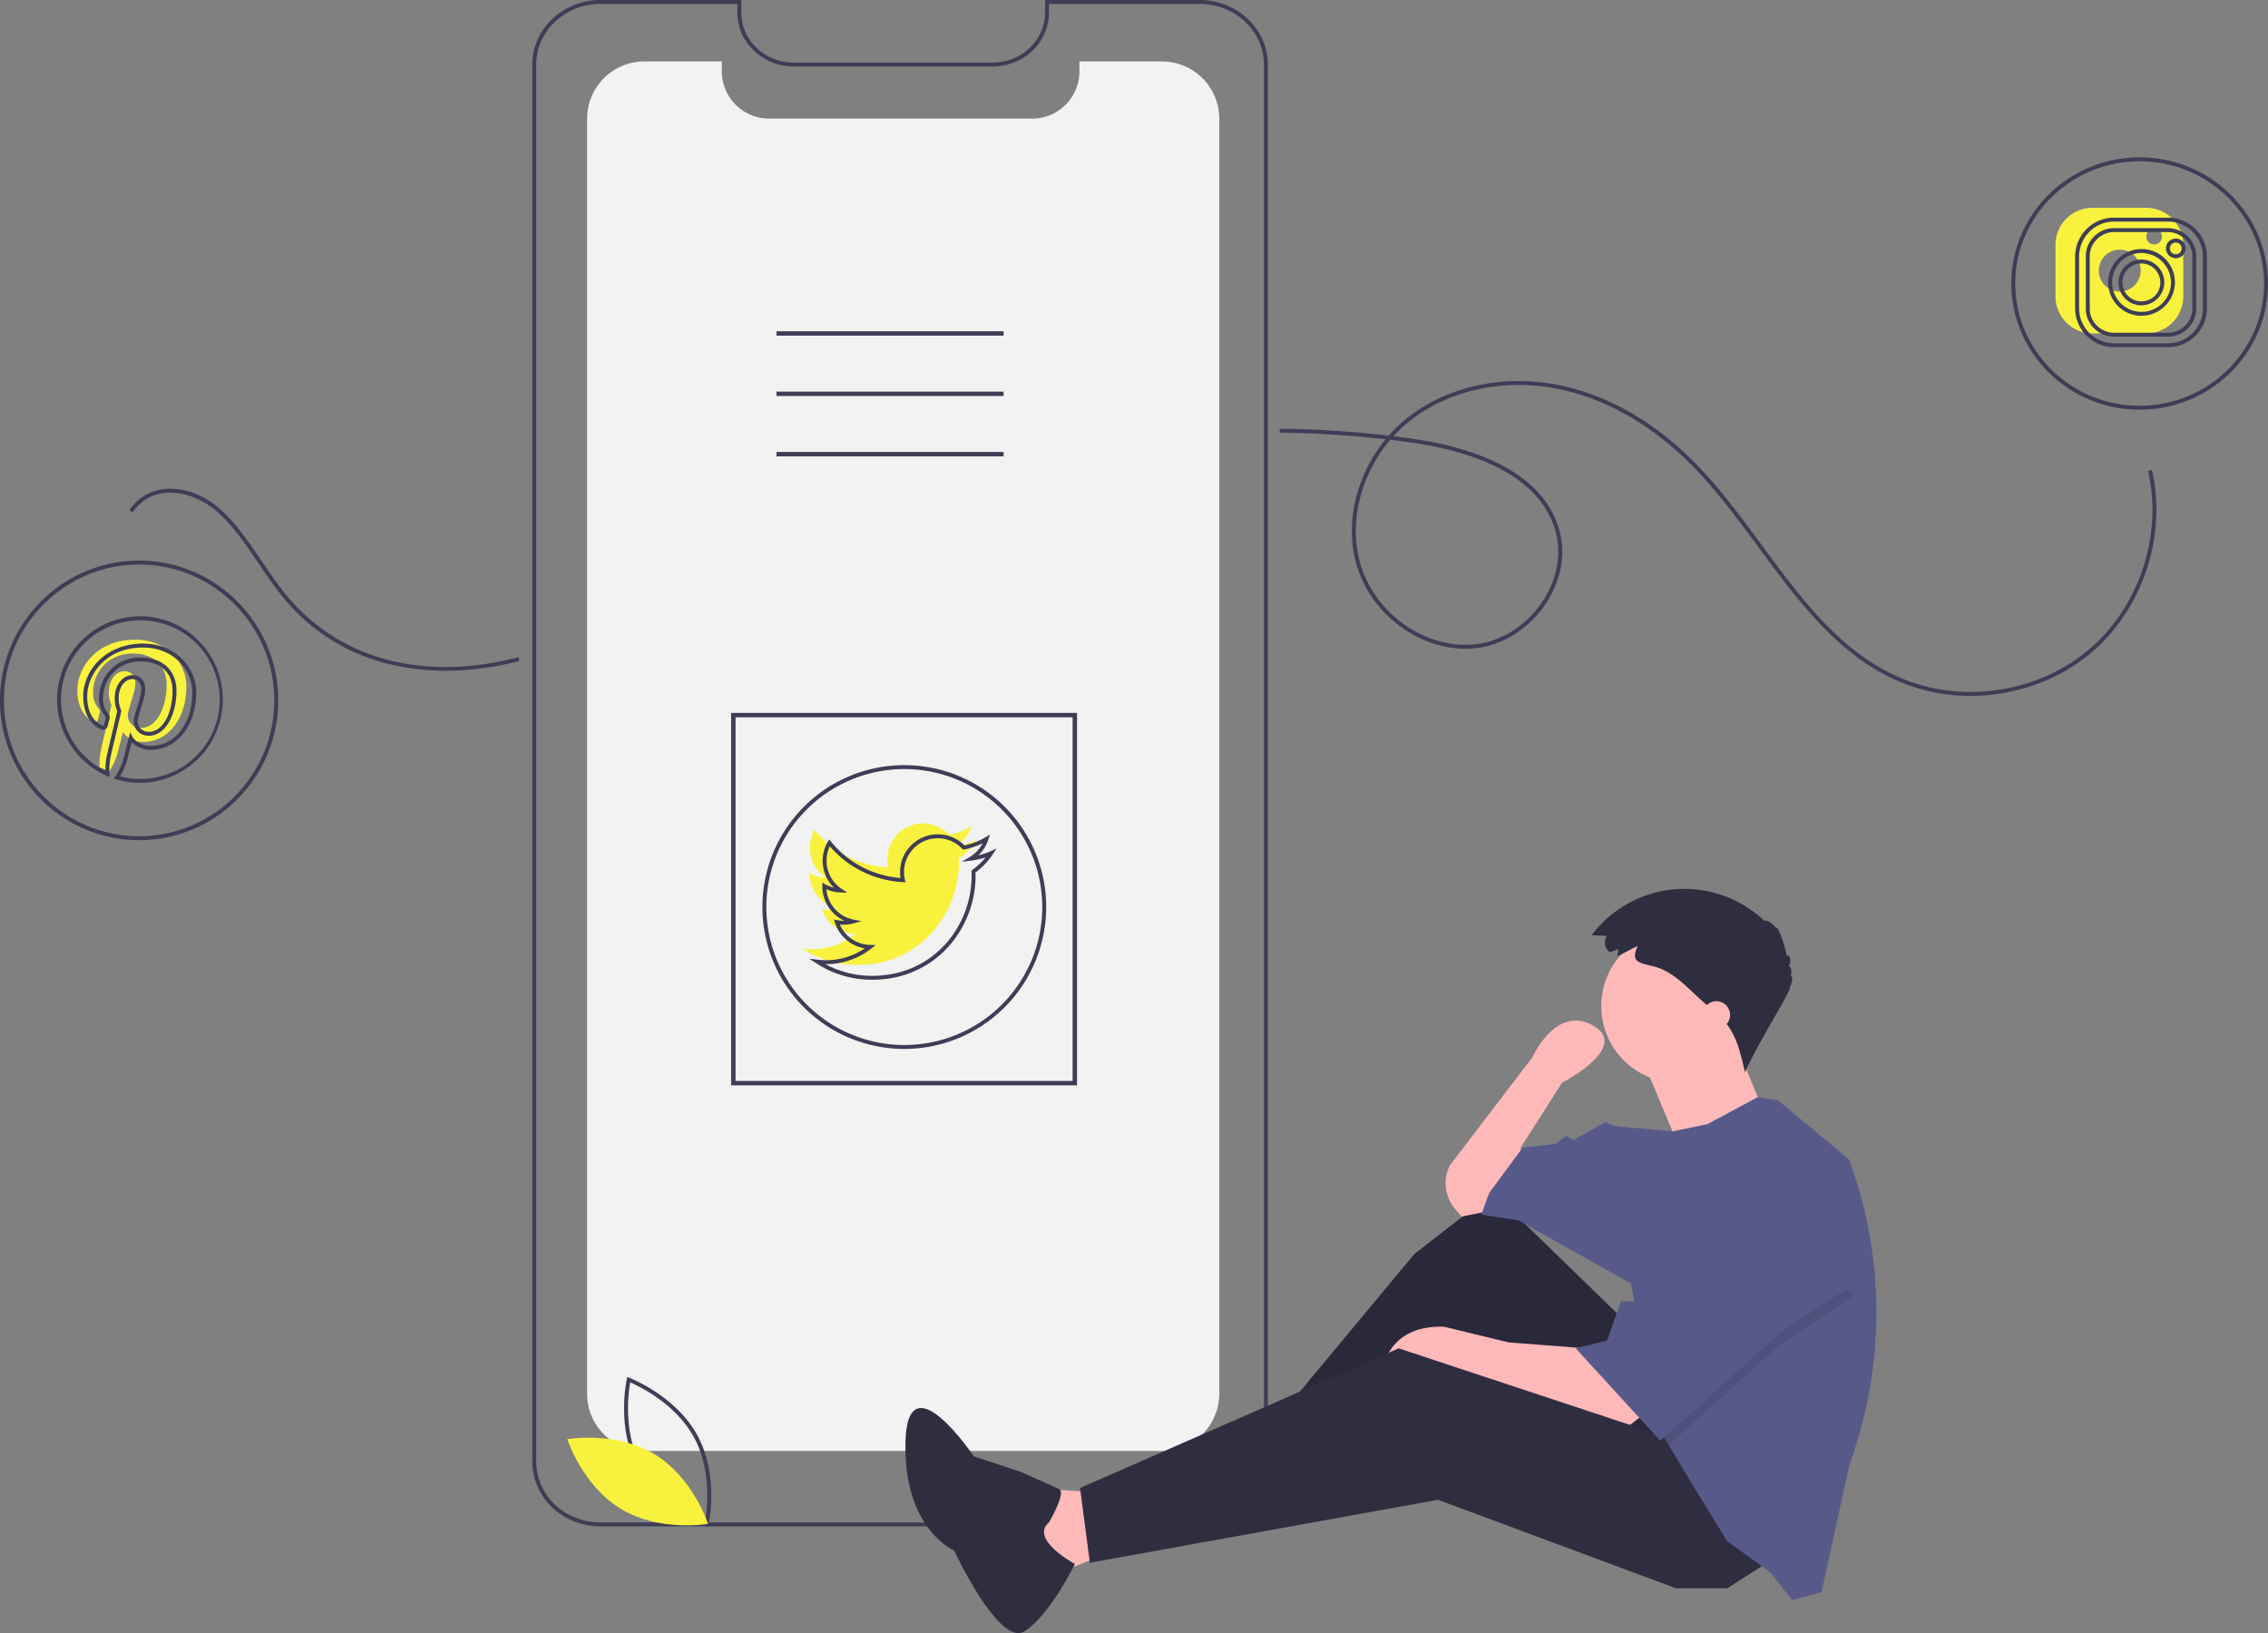<svg data-name="Layer 1" xmlns="http://www.w3.org/2000/svg" width="1153.088" height="830.283"><rect width="100%" height="100%" fill="#808080" stroke="none"/><path d="M94.764 348.89c0 16.22-8.98 28.33-22.2 28.33-4.45 0-8.62-2.42-10.05-5.15 0 0-2.39 9.52-2.9 11.37a34.173 34.173 0 01-4.06 8.73c-.79-.4-2.88-1.28-4.91-2.11a35.637 35.637 0 01.73-9.04c.78-3.36 5.28-22.54 5.28-22.54a15.81 15.81 0 01-1.32-6.53c0-6.12 3.53-10.7 7.93-10.7 3.75 0 5.55 2.82 5.55 6.2 0 3.78-2.41 9.43-3.64 14.67a6.387 6.387 0 006.51 7.95c7.78 0 13.03-10.05 13.03-21.97 0-9.07-6.07-15.84-17.11-15.84-12.47 0-20.26 9.36-20.26 19.8a11.949 11.949 0 002.72 8.1 2.05 2.05 0 01.59 2.31c-.2.76-.64 2.58-.85 3.32a1.414 1.414 0 01-2.05 1.04c-5.75-2.37-8.43-8.68-8.43-15.8 0-11.74 9.86-25.82 29.4-25.82 15.7 0 26.04 11.42 26.04 23.68zm996.31-243.24h-27.08a18.853 18.853 0 00-18.95 18.63v26.61a18.845 18.845 0 0018.95 18.62h27.08a18.845 18.845 0 0018.95-18.62v-26.61a18.853 18.853 0 00-18.95-18.63zm-13.54 42.58a10.647 10.647 0 1110.83-10.65 10.756 10.756 0 01-10.83 10.65zm17.6-23.95a3.99 3.99 0 114.06-3.99 4.016 4.016 0 01-4.06 3.99z" fill="#f8f23e"/><path d="M609.899 776h-304.57a36.056 36.056 0 01-19.379-5.58 32.542 32.542 0 01-15.336-27.314V32.916C270.614 14.766 286.187 0 305.329 0h71.578v6.533c0 13.942 12.002 25.284 26.755 25.284h100.906a27.487 27.487 0 0015.884-4.946 25.178 25.178 0 0010.87-20.338V0H609.9c19.142 0 34.715 14.766 34.715 32.916v710.19a32.153 32.153 0 01-12.224 25.046A35.775 35.775 0 01609.9 776zM305.329 2c-18.04 0-32.715 13.87-32.715 30.916v710.19a30.55 30.55 0 0014.412 25.628A34.052 34.052 0 00305.33 774H609.9a33.767 33.767 0 0021.233-7.402 30.165 30.165 0 0011.482-23.492V32.916C642.614 15.869 627.938 2 609.899 2h-76.576v4.533a27.178 27.178 0 01-11.732 21.982 29.466 29.466 0 01-17.023 5.302H403.662c-15.856 0-28.755-12.24-28.755-27.284V2z" fill="#3f3d56"/><path d="M619.897 60.37v648.2a29.14 29.14 0 01-29.13 29.11h-263.15a29.08 29.08 0 01-29.13-29.11V60.37a29.127 29.127 0 0129.13-29.13h39.38v5.05a23.987 23.987 0 0023.98 23.99h133.84a23.79 23.79 0 0014.22-4.68 22.284 22.284 0 002.36-1.98 23.917 23.917 0 007.4-17.33v-5.05h41.97a29.121 29.121 0 0129.13 29.13z" fill="#f2f2f2"/><path d="M547.585 551.787H371.708V362.425h175.877zm-173.622-2.255H545.33V364.679H373.963zm20.811-381.134h115.467v2.255H394.774zm0 30.694h115.467v2.255H394.774zm0 30.693h115.467v2.255H394.774zm-34.782 546.482l-1.073-.402c-.236-.09-23.708-9.082-34.704-29.474-10.996-20.393-5.612-44.945-5.556-45.19l.253-1.119 1.073.403c.236.089 23.708 9.082 34.704 29.473 10.996 20.393 5.612 44.946 5.556 45.19zm-34.016-30.825c9.296 17.24 27.845 26.079 32.545 28.096.893-5.037 3.696-25.406-5.593-42.63-9.287-17.223-27.843-26.075-32.544-28.097-.894 5.04-3.696 25.407 5.592 42.63z" fill="#3f3d56"/><path d="M332.618 739.238c19.76 11.888 27.371 35.503 27.371 35.503s-24.427 4.338-44.188-7.55-27.371-35.503-27.371-35.503 24.428-4.339 44.188 7.55z" fill="#f8f23e"/><path fill="#ffb9b9" d="M554.114 758.5l-30-2 10 45 34-14-14-29z"/><path fill="#2f2e41" d="M829.114 674.5l-70-68-40 31-79 95 9 14 96-65 65 85 62-31-43-61z"/><path opacity=".1" d="M829.114 674.5l-70-68-40 31-79 95 9 14 96-65 65 85 62-31-43-61z"/><path d="M835.114 719.5l-9 7-73-25-17-7-34 7s0-28 32-27l33 8 39 3z" fill="#ffb9b9"/><path fill="#2f2e41" d="M900.114 793.5l-22 14h-26l-121-45-177 32-5-38 162-71 142 47 47 61z"/><path d="M758.114 615.5l-15 3-3.269-3.814a20.206 20.206 0 01-2.731-22.186l42-55s12-27 31-16-16 29-16 29l-21 33 2 17z" fill="#ffb9b9"/><circle cx="853.114" cy="511.5" r="39" fill="#ffb9b9"/><path d="M835.614 540l18 43 43-18s-14-34-14-35-47 10-47 10z" fill="#ffb9b9"/><path d="M954.024 667.21a224.08 224.08 0 01-10.99 69.31l-2.92 8.98-14 64-15 4-11-14-22-16-16-26-13.72-22.86-4.28-7.14-15-75-57-32-19-3 4-11 17-23 17-2 5-4 4 2 16-9 5 2 29.24 2.72 17.76-3.72 25.54-13.71 10.46 1.71 36 30a223.883 223.883 0 0113.91 77.71z" fill="#575a89"/><path d="M533.323 773.985s8.956-15.18 5.173-16.953-19.85-8.837-19.85-8.837l-23.56-7.808s-33.997-50.527-34.744-6.588 24.754 54.5 24.754 54.5 22.744 48.945 35.627 41.14 25.774-34.299 25.774-34.299-23.232-12.488-13.174-21.155z" fill="#2f2e41"/><path opacity=".1" d="M943.114 658.5l-38 25-56.72 51.14-4.28-7.14-12-60h3l31-57 77 48z"/><path fill="#575a89" d="M866.114 604.5l-31 57h-11l-7 20-16 4 43 47 61-55 38-25-77-48z"/><path d="M822.78 482.502l-4.226 1.626a5.899 5.899 0 01-1.508-8.292l-7.809-.366a58.965 58.965 0 0188.027-7.095c.356-1.224 4.231 1.158 5.814 3.573.531-1.992 4.165 7.64 5.45 14.448.595-2.267 2.883 1.393.879 4.904 1.27-.186 1.843 3.064.86 4.874 1.39-.653 1.156 3.226-.35 5.818 1.982-.176-15.636 27.167-22.77 43.147-2.071-9.517-4.4-19.538-11.079-26.627-1.135-1.205-2.378-2.303-3.62-3.398l-6.712-5.926c-7.806-6.89-14.907-15.395-25.306-17.97-7.146-1.77-11.665-2.17-7.77-10.222-3.52 1.469-6.805 3.652-10.355 5.016.048-1.125.544-2.384.475-3.51z" fill="#2f2e41"/><circle cx="872.614" cy="516" r="7" fill="#ffb9b9"/><path d="M487.447 436.567c.038.769.057 1.557.057 2.346 0 23.995-18.266 51.664-51.664 51.664a50.68 50.68 0 01-27.764-8.21 35.792 35.792 0 004.326.269 36.384 36.384 0 0022.535-7.768 18.19 18.19 0 01-16.959-12.613 18.28 18.28 0 003.423.327 17.829 17.829 0 004.768-.635 18.157 18.157 0 01-14.555-17.804v-.212a17.805 17.805 0 008.248 2.269 18.204 18.204 0 01-5.653-24.246 51.427 51.427 0 0037.398 18.978 18.457 18.457 0 01-.462-4.154 18.133 18.133 0 0131.38-12.401 36.263 36.263 0 0011.536-4.403 18.325 18.325 0 01-7.98 10.056 36.88 36.88 0 0010.403-2.865 36.862 36.862 0 01-9.037 9.402z" fill="#f8f23e"/><path d="M459.765 533.283a72.142 72.142 0 1172.14-72.141 72.223 72.223 0 01-72.14 72.141zm0-142.283a70.142 70.142 0 1070.14 70.142A70.221 70.221 0 00459.766 391zm-16.442 107.115a51.742 51.742 0 01-28.312-8.369l-3.587-2.335 4.25.504a35.843 35.843 0 004.21.256 35.136 35.136 0 0019.806-6.02 19.141 19.141 0 01-15.175-13.06l-.519-1.624 1.67.34a16.435 16.435 0 003.633.311 19.225 19.225 0 01-11.202-17.431v-1.933l1.49.836a16.76 16.76 0 004.415 1.709 19.171 19.171 0 01-3.165-23.318l.727-1.252.914 1.124a50.58 50.58 0 0035.389 18.532 19.502 19.502 0 01-.236-3.062 19.134 19.134 0 0132.723-13.492 35.02 35.02 0 0010.673-4.175l2.262-1.342-.799 2.506a19.049 19.049 0 01-5.033 8.022 35.7 35.7 0 006.111-2.064l3.144-1.39-1.907 2.86a37.767 37.767 0 01-8.86 9.34c.023.611.034 1.232.034 1.852 0 25.893-19.695 52.675-52.656 52.675zm-23.684-7.945a49.827 49.827 0 0023.684 5.945c31.709 0 50.656-25.765 50.656-50.675 0-.77-.018-1.54-.055-2.293l-.026-.54.438-.318a35.852 35.852 0 006.794-6.422 37.953 37.953 0 01-7.453 1.685l-4.673.573 4.037-2.423a17.231 17.231 0 006.51-6.967 36.86 36.86 0 01-9.345 3.166l-.543.106-.378-.404a17.134 17.134 0 00-29.654 11.72 16.83 16.83 0 00.44 3.908l.311 1.298-1.333-.066a52.56 52.56 0 01-37.156-18.193 17.175 17.175 0 006.004 21.627l2.866 1.917-3.447-.086a18.84 18.84 0 01-7.16-1.618 17.199 17.199 0 0013.696 15.396l4.155.835-4.09 1.11a19.182 19.182 0 01-6.92.577 17.154 17.154 0 0015.446 10.368l2.805.053-2.207 1.733a37.136 37.136 0 01-23.157 7.989l-.245-.001zm668.894-334.945a11.644 11.644 0 1111.83-11.642 11.75 11.75 0 01-11.83 11.642zm0-21.286a9.645 9.645 0 109.83 9.644 9.75 9.75 0 00-9.83-9.644z" fill="#3f3d56"/><path d="M1102.07 171.19h-27.074a14.617 14.617 0 01-10.26-4.192 14.032 14.032 0 01-4.278-10.112v-26.607a14.14 14.14 0 014.274-10.107 14.493 14.493 0 0110.264-4.197h27.074a14.612 14.612 0 0110.259 4.193 14.028 14.028 0 014.278 10.11v26.608a14.143 14.143 0 01-4.273 10.107 14.494 14.494 0 01-10.264 4.196zm-27.074-53.215a12.505 12.505 0 00-8.858 3.62 12.156 12.156 0 00-3.68 8.684v26.607a12.05 12.05 0 003.675 8.68 12.628 12.628 0 008.863 3.623h27.074a12.51 12.51 0 008.857-3.618 12.158 12.158 0 003.68-8.685v-26.607a12.043 12.043 0 00-3.675-8.68 12.626 12.626 0 00-8.862-3.624zm13.537 42.572a16.967 16.967 0 1117.245-16.964 17.126 17.126 0 01-17.245 16.964zm0-31.929a14.967 14.967 0 1015.245 14.965 15.124 15.124 0 00-15.245-14.965zm17.598 2.66a4.991 4.991 0 115.06-4.99 5.033 5.033 0 01-5.06 4.99zm0-7.981a2.992 2.992 0 103.06 2.99 3.03 3.03 0 00-3.06-2.99z" fill="#3f3d56"/><path d="M1087.837 208.283c-35.978 0-65.25-28.774-65.25-64.141S1051.86 80 1087.837 80c35.98 0 65.251 28.774 65.251 64.142s-29.271 64.14-65.25 64.14zm0-126.283c-34.876 0-63.25 27.876-63.25 62.142 0 34.264 28.374 62.14 63.25 62.14 34.877 0 63.251-27.876 63.251-62.14 0-34.266-28.374-62.142-63.25-62.142zm14.233 94.51h-27.074a19.813 19.813 0 01-19.953-19.624v-26.607a19.813 19.813 0 0119.953-19.625h27.074a19.813 19.813 0 0119.952 19.625v26.607a19.813 19.813 0 01-19.952 19.625zm-27.074-63.856a17.811 17.811 0 00-17.953 17.625v26.607a17.811 17.811 0 0017.953 17.625h27.074a17.811 17.811 0 0017.952-17.625v-26.607a17.811 17.811 0 00-17.952-17.625zM70.726 427.142C31.728 427.142 0 395.259 0 356.07S31.728 285 70.726 285s70.725 31.882 70.725 71.07-31.727 71.072-70.725 71.072zm0-140.142C32.83 287 2 317.985 2 356.07s30.83 69.072 68.726 69.072 68.725-30.985 68.725-69.071S108.621 287 70.726 287zm.417 110.991a42.19 42.19 0 01-11.943-1.739l-1.265-.373.7-1.116a32.891 32.891 0 004.014-8.589c.507-1.819 2.873-11.255 2.896-11.35l.639-2.544 1.217 2.323c1.19 2.268 4.94 4.613 9.16 4.613 12.482 0 21.2-11.237 21.2-27.327 0-11.147-9.365-22.678-25.038-22.678-19.59 0-28.4 14.513-28.4 24.818 0 7.412 2.845 12.833 7.808 14.872a.614.614 0 00.464.047.625.625 0 00.246-.408c.11-.402.284-1.102.454-1.783.15-.602.297-1.19.392-1.544.179-.672.19-.712-.39-1.409a12.972 12.972 0 01-2.95-8.741c0-10.084 7.45-20.802 21.255-20.802 11.004 0 18.115 6.608 18.115 16.834 0 13.1-6.035 22.98-14.038 22.98a7.762 7.762 0 01-6.156-2.854 7.297 7.297 0 01-1.318-6.328c.456-1.944 1.067-3.929 1.658-5.848 1.003-3.261 1.951-6.341 1.951-8.596 0-1.22-.327-5.2-4.545-5.2-3.888 0-6.934 4.262-6.934 9.703a15.062 15.062 0 001.218 6.087l.16.322-.082.352-5.288 22.534a35.204 35.204 0 00-.69 9.218l.06 1.6-1.464-.647a42.374 42.374 0 0116.913-81.121 42.216 42.216 0 0142.115 42.357 42.284 42.284 0 01-42.134 42.337zm-10.119-3.307a40.335 40.335 0 10-7.408-2.767 34.815 34.815 0 01.78-8.127l5.21-22.203a17.424 17.424 0 01-1.27-6.635c0-6.563 3.923-11.703 8.933-11.703 3.976 0 6.545 2.826 6.545 7.2 0 2.555-.99 5.775-2.04 9.184-.581 1.888-1.182 3.84-1.622 5.716a5.335 5.335 0 00.938 4.63 5.774 5.774 0 004.59 2.095c6.862 0 12.037-9.019 12.037-20.979 0-9.15-6.175-14.834-16.115-14.834-12.506 0-19.255 9.687-19.255 18.802a11.061 11.061 0 002.482 7.457 2.976 2.976 0 01.79 3.209c-.093.348-.236.923-.384 1.512-.174.698-.353 1.415-.463 1.816a2.403 2.403 0 01-3.403 1.693c-5.664-2.327-9.047-8.578-9.047-16.72 0-13.183 11.371-26.819 30.4-26.819 16.926 0 27.04 12.547 27.04 24.678 0 16.993-9.758 29.327-23.201 29.327a13.903 13.903 0 01-9.59-3.861c-.732 2.911-2.025 8.027-2.393 9.35a32.948 32.948 0 01-3.554 7.98zm940.789-40.91a92.172 92.172 0 01-35.437-6.937c-31.353-13.07-52.117-41.214-72.196-68.432-10.84-14.694-22.05-29.887-34.854-42.68-20.518-20.5-44.322-33.744-68.837-38.3-27.552-5.122-55.628 1.502-75.102 17.712a70.484 70.484 0 00-6.944 6.64q4.263.517 8.503 1.105c29.733 4.12 67.025 15.55 75.823 46.597 3.378 11.917.974 25.407-6.594 37.01-8.11 12.434-21.015 20.983-34.522 22.87a47.996 47.996 0 01-6.643.458c-24.326.001-48.293-18.08-55.39-42.936-6.01-21.05.054-45.577 14.841-63.56a524.844 524.844 0 00-53.838-3.346l.021-2a526.674 526.674 0 0155.375 3.512 72.511 72.511 0 018.089-7.887c19.926-16.587 48.616-23.368 76.746-18.142 24.915 4.63 49.081 18.065 69.886 38.852 12.91 12.9 24.165 28.154 35.05 42.908 20.835 28.241 40.513 54.916 71.356 67.773 31.001 12.924 69.066 7.044 94.723-14.627 25.659-21.67 37.822-58.217 30.267-90.941l1.95-.45c7.718 33.436-4.71 70.778-30.926 92.92-16.944 14.31-39.185 21.88-61.347 21.88zM706.835 223.598c-14.988 17.566-21.236 41.912-15.29 62.734 7.478 26.196 34.322 44.607 59.83 41.046 12.944-1.808 25.327-10.025 33.125-21.981 7.252-11.12 9.565-24.012 6.345-35.374-8.504-30.008-45.03-41.121-74.175-45.16q-4.901-.68-9.835-1.265zM226.767 341.004a121.197 121.197 0 01-26.694-2.883 99.228 99.228 0 01-55.582-33.744c-4.691-5.617-8.964-11.924-13.095-18.023-6.272-9.259-12.757-18.833-20.724-25.957-7.927-7.088-18.364-10.817-27.23-9.741a22.17 22.17 0 00-16.002 9.837l-1.652-1.127a24.116 24.116 0 0117.411-10.696c9.561-1.163 20.336 2.661 28.806 10.236 8.15 7.289 14.707 16.967 21.047 26.326 4.104 6.058 8.347 12.323 12.974 17.863 26.98 32.308 69.835 43.597 117.58 30.975l.51 1.933a146.555 146.555 0 01-37.35 5z" fill="#3f3d56"/></svg>